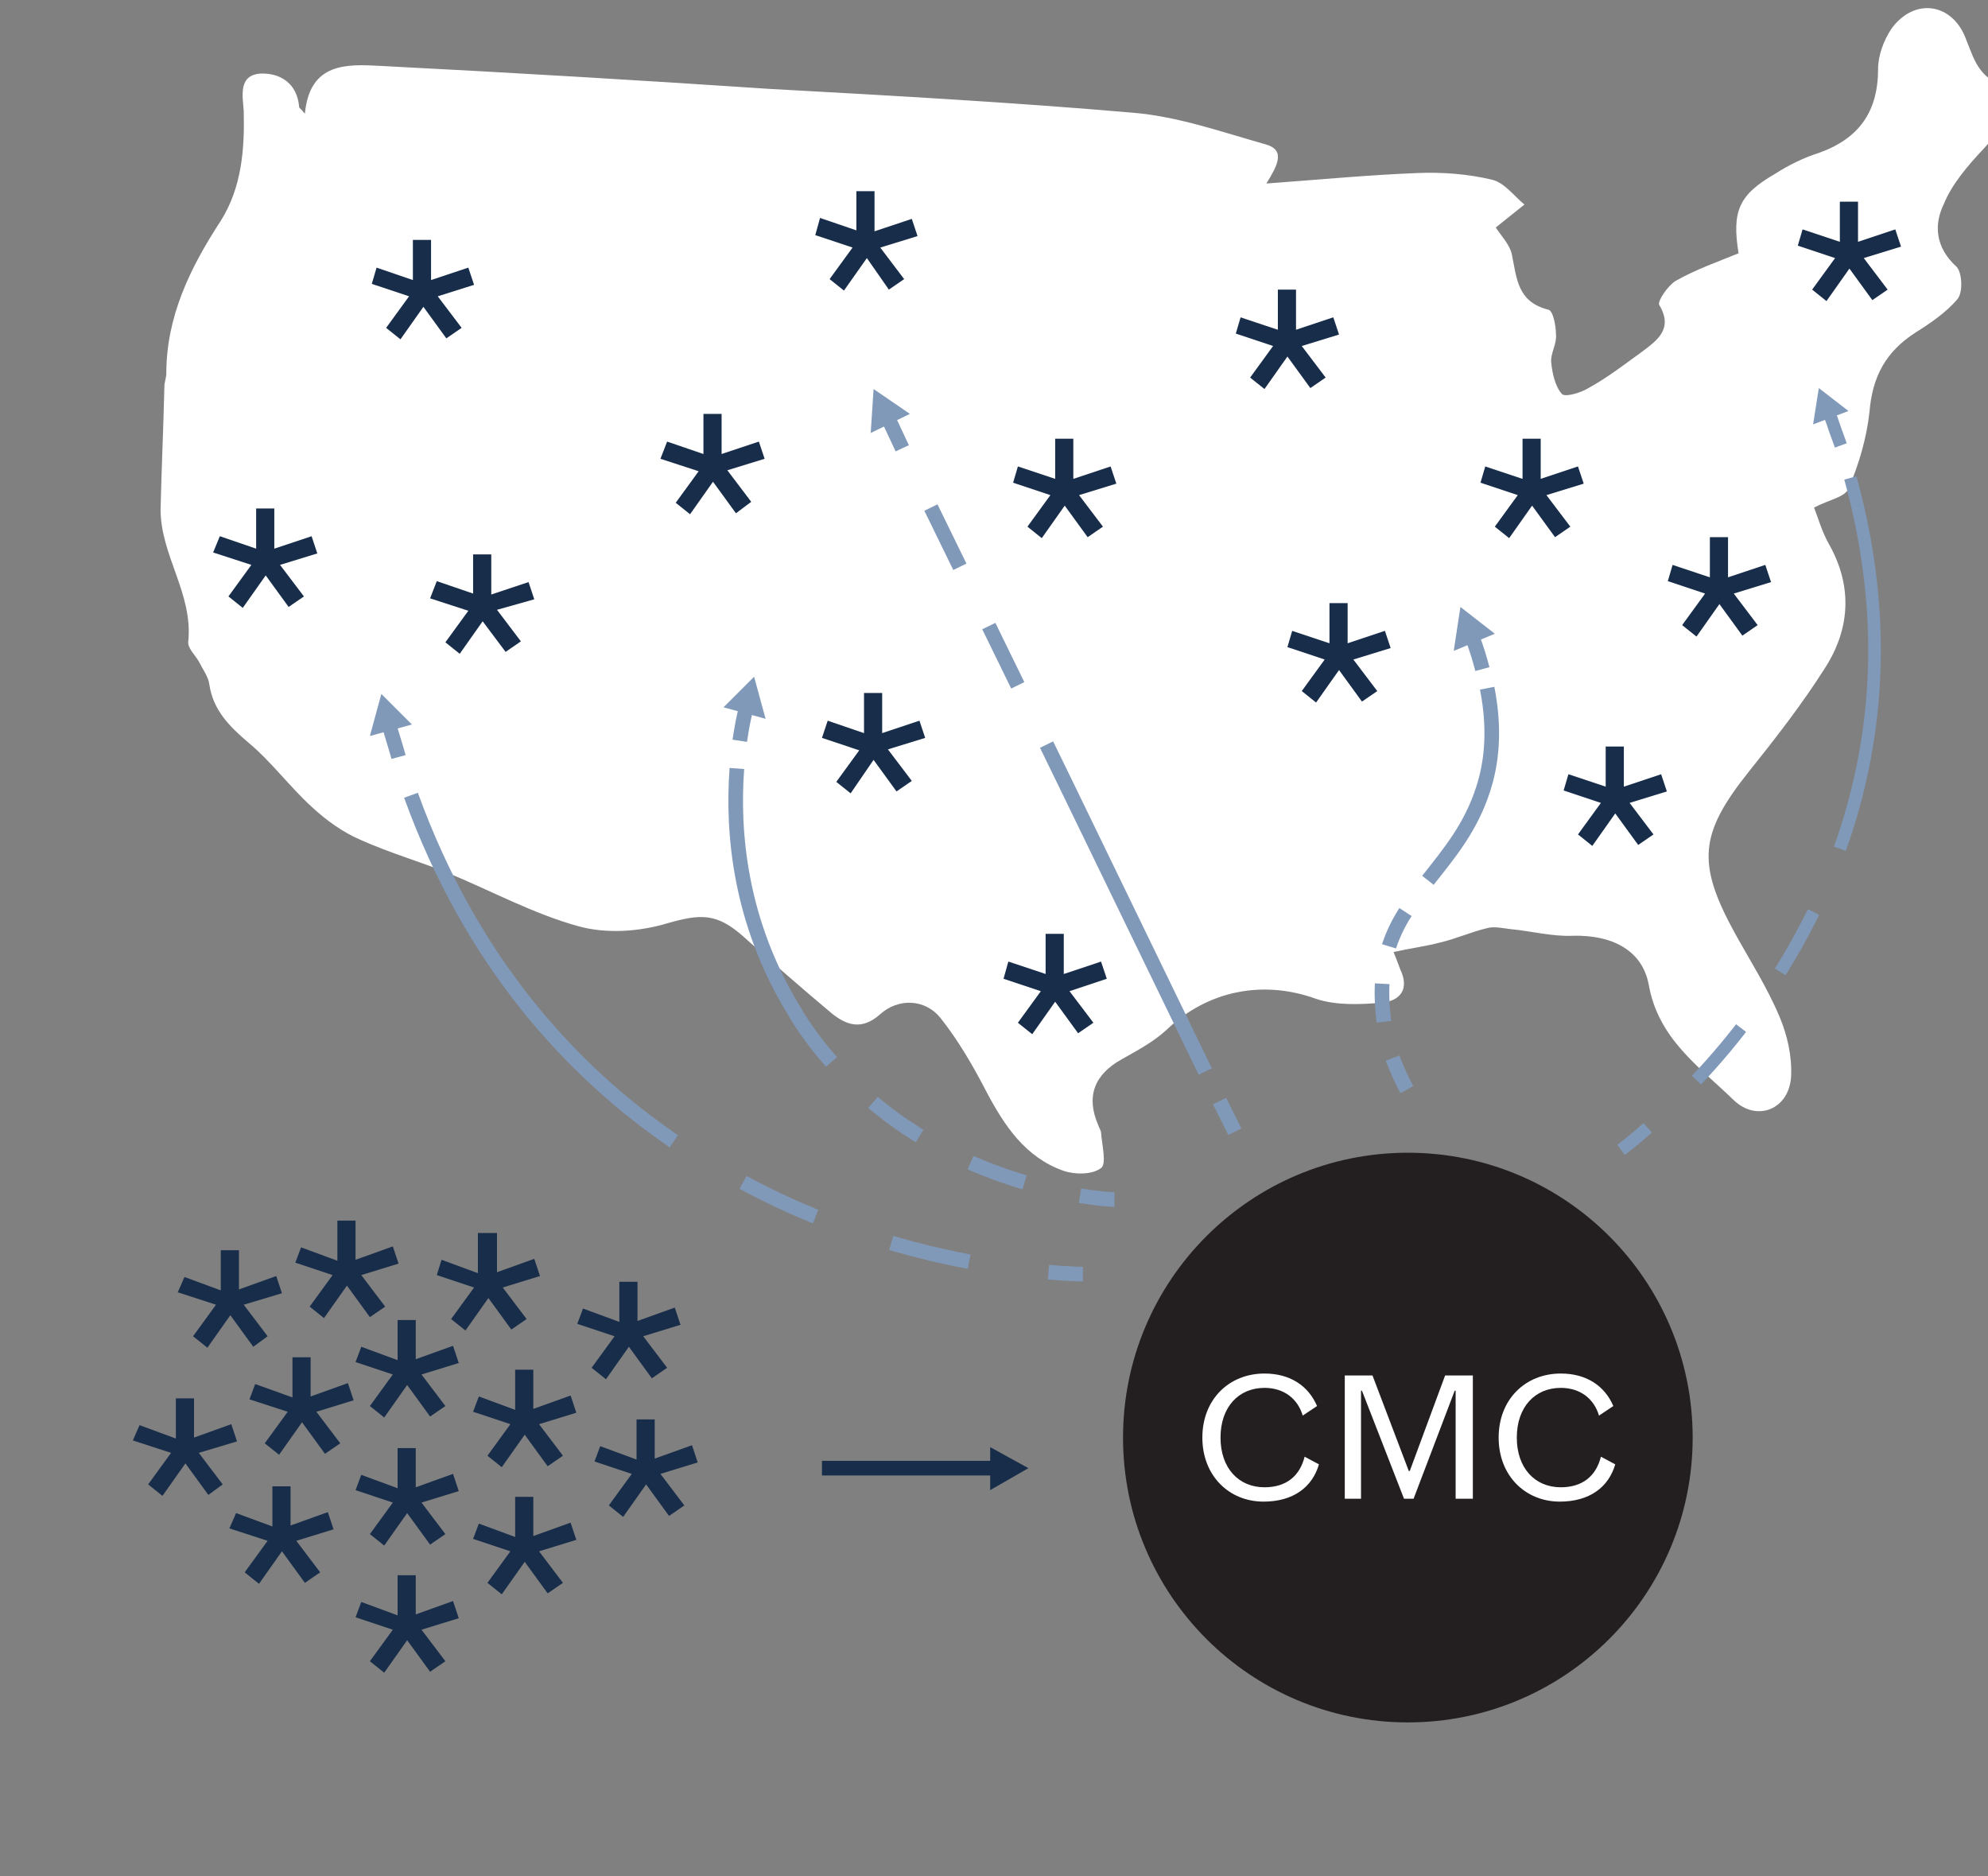 <?xml version="1.0" encoding="utf-8"?>
<!-- Generator: Adobe Illustrator 27.8.1, SVG Export Plug-In . SVG Version: 6.00 Build 0)  -->
<svg version="1.1" id="Layer_1" xmlns="http://www.w3.org/2000/svg" xmlns:xlink="http://www.w3.org/1999/xlink" x="0px" y="0px"
	 viewBox="0 0 208 196.3" style="enable-background:new 0 0 208 196.3;" xml:space="preserve">
<rect x="0" y="0" width="208" height="196.3" fill="#808080" stroke="none"/>
<style type="text/css">
	.st0{fill:#FFFFFF;}
	.st1{fill:#182D4A;}
	.st2{fill:#231F20;}
	.st3{enable-background:new    ;}
	.st4{fill:none;stroke:#182D4A;stroke-width:1.53;stroke-miterlimit:10;}
	.st5{fill:none;stroke:#8199B9;stroke-width:1.53;stroke-miterlimit:10;}
	.st6{fill:none;stroke:#8199B9;stroke-width:1.53;stroke-miterlimit:10;stroke-dasharray:0,0,0,0,8.39,8.39;}
	.st7{fill:none;stroke:#8199B9;stroke-width:1.53;stroke-miterlimit:10;stroke-dasharray:0,0,0,0,0,0;}
	.st8{fill:#8199B9;}
	.st9{fill:none;stroke:#8199B9;stroke-width:1.32;stroke-miterlimit:10;}
	.st10{fill:none;stroke:#8199B9;stroke-width:1.32;stroke-miterlimit:10;stroke-dasharray:0,0,0,0,7.17,7.17;}
	.st11{fill:none;stroke:#8199B9;stroke-width:1.32;stroke-miterlimit:10;stroke-dasharray:0,0,0,0,0,0;}
	.st12{fill:none;stroke:#8199B9;stroke-width:1.53;stroke-miterlimit:10;stroke-dasharray:0,0,0,0,6.9,6.9;}
	.st13{fill:none;stroke:#8199B9;stroke-width:1.53;stroke-miterlimit:10;stroke-dasharray:0,0,0,0,6.02,6.02;}
	.st14{fill:none;stroke:#8199B9;stroke-width:1.53;stroke-miterlimit:10;stroke-dasharray:0,0,0,0,3.99,3.99;}
</style>
<path class="st0" d="M207.6,15.5c2.1-2.2,3-5.8,1.1-6.9c-1.9-1.1-2.3-2.8-3-4.5c-1.4-3.8-5.4-4.4-7.8-1.1c-0.8,1.2-1.4,2.8-1.4,4.2
	c0,4.5-2,7.3-6.2,8.8c-1.6,0.5-3.2,1.3-4.6,2.2c-3.8,2.2-4.5,3.9-3.8,8.3c-2.2,0.9-4.5,1.7-6.6,2.9c-0.8,0.5-1.9,2.1-1.7,2.5
	c1.5,2.5-0.2,3.7-1.8,4.9c-1.8,1.3-3.6,2.7-5.6,3.8c-0.8,0.5-2.5,1-2.8,0.6c-0.7-0.8-1-2.2-1.1-3.3c-0.1-0.9,0.6-1.9,0.5-2.9
	c0-0.9-0.3-2.5-0.8-2.6c-3.2-0.8-3.3-3.2-3.8-5.7c-0.2-1.1-1.2-2.1-1.7-2.9c1-0.8,2-1.6,3-2.4c-1.1-0.9-2.1-2.3-3.4-2.6
	c-2.5-0.6-5.2-0.8-7.7-0.7c-5.2,0.2-10.4,0.7-15.9,1.1c1.1-1.8,2.1-3.5-0.1-4.1c-4.6-1.3-9.1-2.9-13.8-3.3
	c-12.7-1.1-25.4-1.8-38.1-2.5C67.1,8.4,53.5,7.6,39.9,6.9c-3.6-0.2-7.5-0.4-8,5c-0.4-0.5-0.6-0.6-0.6-0.7c-0.2-2.5-2-3.6-4.1-3.5
	c-2.3,0.2-1.8,2.4-1.7,3.9c0.1,4-0.2,8-2.4,11.5c-3.2,4.9-5.7,10-5.7,16c0,0.4-0.2,0.9-0.2,1.3c-0.1,4.3-0.3,8.6-0.4,12.9
	c0,4.8,3.4,8.8,2.9,13.8c-0.1,0.7,0.7,1.4,1.1,2.1c0.4,0.8,1,1.6,1.1,2.4c0.4,2.7,2.1,4.4,4.1,6.1c2.4,2,4.3,4.6,6.6,6.7
	c1.5,1.4,3.3,2.7,5.2,3.5c2.9,1.3,6,2.2,9,3.4c4.6,1.9,9,4.3,13.7,5.6c2.9,0.8,6.3,0.6,9.3-0.3c3.5-1,5.2-1.1,8,1.4
	c3,2.7,6.1,5.4,9.2,8c1.6,1.3,3.2,1.8,5.1,0.1c1.9-1.7,4.7-1.6,6.3,0.4c1.9,2.4,3.4,5,4.8,7.7c1.9,3.6,4.1,6.9,8.1,8.3
	c1.2,0.4,3,0.4,3.9-0.3c0.6-0.4,0.1-2.4,0-3.7c0-0.2-0.2-0.5-0.3-0.8c-1.3-3-0.4-5.3,2.5-6.9c1.6-0.9,3.3-1.8,4.7-3.1
	c4.3-4.1,10.1-5.2,15.6-3.2c2.1,0.7,4.6,0.6,6.9,0.4c1.9-0.2,2.9-1.4,1.9-3.5c-0.2-0.5-0.4-1.1-0.7-1.8c1.8-0.4,3.4-0.6,4.9-1
	c1.7-0.4,3.2-1.1,4.9-1.5c0.7-0.2,1.6,0,2.4,0.1c2.2,0.2,4.4,0.8,6.6,0.7c3.9-0.1,7.2,1.4,7.9,5.1c1,5.7,5.3,8.6,8.9,12.1
	c2.4,2.3,5.8,1,6-2.5c0.1-2.1-0.4-4.3-1.2-6.2c-1.3-3.1-3.1-5.9-4.7-8.8c-4-7.3-3.7-10.4,1.5-16.9c2.8-3.5,5.6-7.1,8-10.9
	c2.6-4.1,2.8-8.5,0.4-12.8c-0.8-1.4-1.2-2.9-1.6-3.9c1.5-0.8,3.3-1.1,3.6-2c1.1-2.5,1.9-5.3,2.2-8c0.3-3.7,1.7-6.3,4.8-8.3
	c1.6-1,3.2-2.1,4.4-3.5c0.6-0.7,0.5-2.8-0.1-3.4c-2.2-2-2.4-4.4-1.3-6.6C204.2,19.3,205.9,17.3,207.6,15.5L207.6,15.5z"/>
<path class="st1" d="M37.8,140.9l3.8,1.4v-4.2h1.9v4.1l3.9-1.4l0.6,1.8l-3.9,1.2l2.5,3.3l-1.6,1.1l-2.4-3.3l-2.4,3.4l-1.5-1.2
	l2.4-3.3l-3.9-1.3L37.8,140.9L37.8,140.9z"/>
<path class="st1" d="M31.5,130.5l3.8,1.4v-4.2h1.9v4.1l3.9-1.4l0.6,1.8l-3.9,1.2l2.5,3.3l-1.6,1.1l-2.4-3.3l-2.4,3.4l-1.5-1.2
	l2.4-3.3l-3.9-1.3L31.5,130.5L31.5,130.5z"/>
<path class="st1" d="M19.3,133.6l3.8,1.4v-4.2H25v4.1l3.9-1.4l0.6,1.8l-4,1.2l2.5,3.3l-1.5,1.1l-2.4-3.3l-2.4,3.4l-1.5-1.2l2.4-3.3
	l-4-1.3L19.3,133.6L19.3,133.6z"/>
<path class="st1" d="M14.6,149.1l3.8,1.4v-4.2h1.9v4.1l3.9-1.4l0.6,1.8l-4,1.2l2.5,3.3l-1.5,1.1l-2.4-3.3l-2.4,3.4l-1.5-1.2l2.4-3.3
	l-4-1.3L14.6,149.1L14.6,149.1z"/>
<path class="st1" d="M37.8,167.6l3.8,1.4v-4.2h1.9v4.1l3.9-1.4l0.6,1.8l-3.9,1.2l2.5,3.3l-1.6,1.1l-2.4-3.3l-2.4,3.4l-1.5-1.2
	l2.4-3.3l-3.9-1.3L37.8,167.6L37.8,167.6z"/>
<path class="st1" d="M46.2,131.8l3.8,1.4v-4.2H52v4.1l3.9-1.4l0.6,1.8l-3.9,1.2l2.5,3.3l-1.6,1.1l-2.4-3.3l-2.4,3.4l-1.5-1.2
	l2.4-3.3l-3.9-1.3L46.2,131.8L46.2,131.8z"/>
<path class="st1" d="M61,136.9l3.8,1.4v-4.2h1.9v4.1l3.9-1.4l0.6,1.8l-3.9,1.2l2.5,3.3l-1.6,1.1l-2.4-3.3l-2.4,3.4l-1.5-1.2l2.4-3.3
	l-3.9-1.3L61,136.9L61,136.9z"/>
<path class="st1" d="M62.8,151.3l3.8,1.4v-4.2h1.9v4.1l3.9-1.4l0.6,1.8l-3.9,1.2l2.5,3.3l-1.6,1.1l-2.4-3.3l-2.4,3.4l-1.5-1.2
	l2.4-3.3l-3.9-1.3L62.8,151.3L62.8,151.3z"/>
<path class="st1" d="M26.7,144.8l3.9,1.4V142h1.9v4.1l3.9-1.4l0.6,1.8l-3.9,1.2l2.5,3.3l-1.6,1.1l-2.4-3.3l-2.4,3.4l-1.5-1.2
	l2.4-3.3l-4-1.3L26.7,144.8L26.7,144.8z"/>
<path class="st1" d="M24.7,158.3l3.8,1.4v-4.2h1.9v4.1l3.9-1.4l0.6,1.8l-3.9,1.2l2.5,3.3l-1.6,1.1l-2.4-3.3l-2.4,3.4l-1.5-1.2
	l2.4-3.3l-4-1.3L24.7,158.3L24.7,158.3z"/>
<path class="st1" d="M37.8,154.3l3.8,1.4v-4.2h1.9v4.1l3.9-1.4l0.6,1.8l-3.9,1.2l2.5,3.3l-1.6,1.1l-2.4-3.3l-2.4,3.4l-1.5-1.2
	l2.4-3.3l-3.9-1.3L37.8,154.3L37.8,154.3z"/>
<path class="st1" d="M50.1,146.1l3.8,1.4v-4.2h1.9v4.1l3.9-1.4l0.6,1.8l-3.9,1.2l2.5,3.3l-1.6,1.1l-2.4-3.3l-2.4,3.4l-1.5-1.2
	l2.4-3.3l-3.9-1.3L50.1,146.1L50.1,146.1z"/>
<path class="st1" d="M50.1,159.4l3.8,1.4v-4.2h1.9v4.1l3.9-1.4l0.6,1.8l-3.9,1.2l2.5,3.3l-1.6,1.1l-2.4-3.3l-2.4,3.4l-1.5-1.2
	l2.4-3.3l-3.9-1.3L50.1,159.4L50.1,159.4z"/>
<path class="st1" d="M45.7,60.8l3.8,1.3V58h1.9v4.2l3.9-1.3l0.6,1.8L52,63.8l2.5,3.3l-1.6,1.1L50.5,65l-2.4,3.4l-1.5-1.2l2.4-3.3
	L45,62.6L45.7,60.8L45.7,60.8z"/>
<path class="st1" d="M106.5,48.8l3.9,1.3v-4.2h1.9v4.2l3.9-1.3l0.6,1.8l-3.9,1.2l2.5,3.3l-1.6,1.1l-2.4-3.3l-2.4,3.4l-1.5-1.2
	l2.4-3.3l-3.9-1.3L106.5,48.8L106.5,48.8z"/>
<path class="st1" d="M129.8,33.2l3.9,1.3v-4.2h1.9v4.2l3.9-1.3l0.6,1.8l-3.9,1.2l2.5,3.3l-1.6,1.1l-2.4-3.3l-2.4,3.4l-1.5-1.2
	l2.4-3.3l-3.9-1.3L129.8,33.2L129.8,33.2z"/>
<path class="st1" d="M135.2,66l3.9,1.3v-4.2h1.9v4.2l3.9-1.3l0.6,1.8l-3.9,1.2l2.5,3.3l-1.6,1.1l-2.4-3.3l-2.4,3.4l-1.5-1.2l2.4-3.3
	l-3.9-1.3L135.2,66L135.2,66z"/>
<path class="st1" d="M164.1,81l3.9,1.3v-4.2h1.9v4.2l3.9-1.3l0.6,1.8l-3.9,1.2l2.5,3.3l-1.6,1.1l-2.4-3.3l-2.4,3.4l-1.5-1.2l2.4-3.3
	l-3.9-1.3L164.1,81L164.1,81z"/>
<path class="st1" d="M175,59.1l3.9,1.3v-4.2h1.9v4.2l3.9-1.3l0.6,1.8l-3.9,1.2l2.5,3.3l-1.6,1.1l-2.4-3.3l-2.4,3.4l-1.5-1.2l2.4-3.3
	l-3.9-1.3L175,59.1L175,59.1z"/>
<path class="st1" d="M155.4,48.8l3.9,1.3v-4.2h1.9v4.2l3.9-1.3l0.6,1.8l-3.9,1.2l2.5,3.3l-1.6,1.1l-2.4-3.3l-2.4,3.4l-1.5-1.2
	l2.4-3.3l-3.9-1.3L155.4,48.8L155.4,48.8z"/>
<path class="st1" d="M188.6,24l3.9,1.3v-4.2h1.9v4.2l3.9-1.3l0.6,1.8l-3.9,1.2l2.5,3.3l-1.6,1.1l-2.4-3.3l-2.4,3.4l-1.5-1.2l2.4-3.3
	l-3.9-1.3L188.6,24L188.6,24z"/>
<path class="st1" d="M23,56.1l3.8,1.3v-4.2h1.9v4.2l3.9-1.3l0.6,1.8l-3.9,1.2l2.5,3.3l-1.6,1.1l-2.4-3.3l-2.4,3.4l-1.5-1.2l2.4-3.3
	l-4-1.3L23,56.1L23,56.1z"/>
<path class="st1" d="M39.4,28l3.8,1.3v-4.2h1.9v4.2l3.9-1.3l0.6,1.8L45.8,31l2.5,3.3l-1.6,1.1l-2.4-3.3l-2.4,3.4l-1.5-1.2l2.4-3.3
	l-3.9-1.3L39.4,28L39.4,28z"/>
<path class="st1" d="M69.8,46.2l3.8,1.3v-4.2h1.9v4.2l3.9-1.3L80,48l-3.9,1.2l2.5,3.3L77,53.7l-2.4-3.3l-2.4,3.4l-1.5-1.2l2.4-3.3
	L69.1,48L69.8,46.2L69.8,46.2z"/>
<path class="st1" d="M85.8,22.8l3.8,1.3V20h1.9v4.2l3.9-1.3l0.6,1.8l-3.9,1.2l2.5,3.3l-1.6,1.1L90.7,27l-2.4,3.4l-1.5-1.2l2.4-3.3
	l-3.9-1.3L85.8,22.8L85.8,22.8z"/>
<path class="st1" d="M86.6,75.4l3.8,1.3v-4.2h1.9v4.2l3.9-1.3l0.6,1.8l-3.9,1.2l2.5,3.3l-1.6,1.1l-2.4-3.3L89,83l-1.5-1.2l2.4-3.3
	L86,77.2L86.6,75.4L86.6,75.4z"/>
<path class="st1" d="M105.5,100.6l3.9,1.3v-4.2h1.9v4.2l3.9-1.3l0.6,1.8l-3.9,1.3l2.5,3.3l-1.6,1.1l-2.4-3.3l-2.4,3.4l-1.5-1.2
	l2.4-3.3l-3.9-1.3L105.5,100.6L105.5,100.6z"/>
<circle class="st2" cx="147.3" cy="150.4" r="29.8"/>
<g class="st3">
	<path class="st0" d="M138,153.2c-0.7,2.4-2.7,3.9-5.8,3.9c-3.6,0-6.4-2.7-6.4-6.7s2.8-6.7,6.5-6.7c2.7,0,4.6,1.3,5.5,3.4l-1.5,1
		c-0.5-1.7-1.9-2.9-4-2.9c-2.7,0-4.6,2-4.6,5.2s1.9,5.2,4.6,5.2c2.3,0,3.7-1.2,4.2-3.2L138,153.2z"/>
	<path class="st0" d="M146.9,156.8l-4.4-11.3h-0.1v11.3h-1.7v-12.9h2.9l3.8,10h0.1l3.7-10h2.9v12.9h-1.8v-11.3h-0.1l-4.3,11.3H146.9
		z"/>
	<path class="st0" d="M169,153.2c-0.7,2.4-2.7,3.9-5.8,3.9c-3.6,0-6.4-2.7-6.4-6.7s2.8-6.7,6.5-6.7c2.7,0,4.6,1.3,5.5,3.4l-1.5,1
		c-0.5-1.7-1.9-2.9-4-2.9c-2.7,0-4.6,2-4.6,5.2s1.9,5.2,4.6,5.2c2.3,0,3.7-1.2,4.2-3.2L169,153.2z"/>
</g>
<line class="st4" x1="86" y1="153.6" x2="104.3" y2="153.6"/>
<polygon class="st1" points="103.6,155.9 107.6,153.6 103.6,151.4 "/>
<path class="st5" d="M113.3,133.3c0,0-1.3,0-3.6-0.2"/>
<path class="st6" d="M101.4,132c-7.4-1.4-17.4-4.3-27.3-10.4"/>
<path class="st7" d="M70.5,119.4c-10.8-7.4-21.2-18.8-27.5-36.2"/>
<path class="st5" d="M41.7,79.2c-0.3-1.1-0.7-2.3-1-3.4"/>
<polygon class="st8" points="43.1,75.8 39.9,72.6 38.7,77 "/>
<path class="st9" d="M169.6,120.3c0,0,1.1-0.8,2.8-2.3"/>
<path class="st10" d="M177.5,113c3.8-4,8.2-9.6,11.8-16.7c0.7-1.3,1.3-2.7,1.9-4.1"/>
<path class="st11" d="M192.5,88.8c3.8-10.6,5.3-23.6,1.1-38.8"/>
<path class="st9" d="M192.6,46.6c-0.4-1.1-0.8-2.2-1.2-3.4"/>
<polygon class="st8" points="193.4,43 190.3,40.6 189.7,44.4 "/>
<line class="st5" x1="92.9" y1="43.7" x2="94.4" y2="46.9"/>
<line class="st12" x1="97.4" y1="53.1" x2="108" y2="74.8"/>
<polyline class="st7" points="109.5,77.9 111.4,81.8 126.1,112.1 "/>
<line class="st5" x1="127.6" y1="115.2" x2="129.2" y2="118.4"/>
<polygon class="st8" points="91.1,45.3 91.4,40.7 95.2,43.3 "/>
<path class="st5" d="M116.6,125.5c-0.4,0-1.7-0.1-3.6-0.4"/>
<path class="st13" d="M107.2,123.7c-5.4-1.6-12.2-4.6-18.1-10.4"/>
<path class="st7" d="M87,111.1c-1.4-1.6-2.8-3.4-4-5.5c-5.6-9.2-6.4-18.5-5.9-25.2"/>
<path class="st5" d="M77.4,77.5c0.2-1.3,0.4-2.5,0.7-3.5"/>
<polygon class="st8" points="80.1,75.2 78.9,70.8 75.7,74 "/>
<path class="st5" d="M147.2,114c-0.5-0.9-1-2-1.5-3.3"/>
<path class="st14" d="M144.8,106.9c-0.2-1.6-0.3-3.2-0.1-5c0.4-3.4,1.8-5.9,3.5-8.1"/>
<path class="st7" d="M149.4,92.1c2.2-2.8,4.5-5.5,5.8-9.6c0.8-2.5,1.3-5.9,0.4-10.5"/>
<path class="st5" d="M155.1,70c-0.3-1.1-0.6-2.2-1.1-3.4"/>
<polygon class="st8" points="156.4,66.3 152.8,63.5 152.1,68.1 "/>
</svg>
